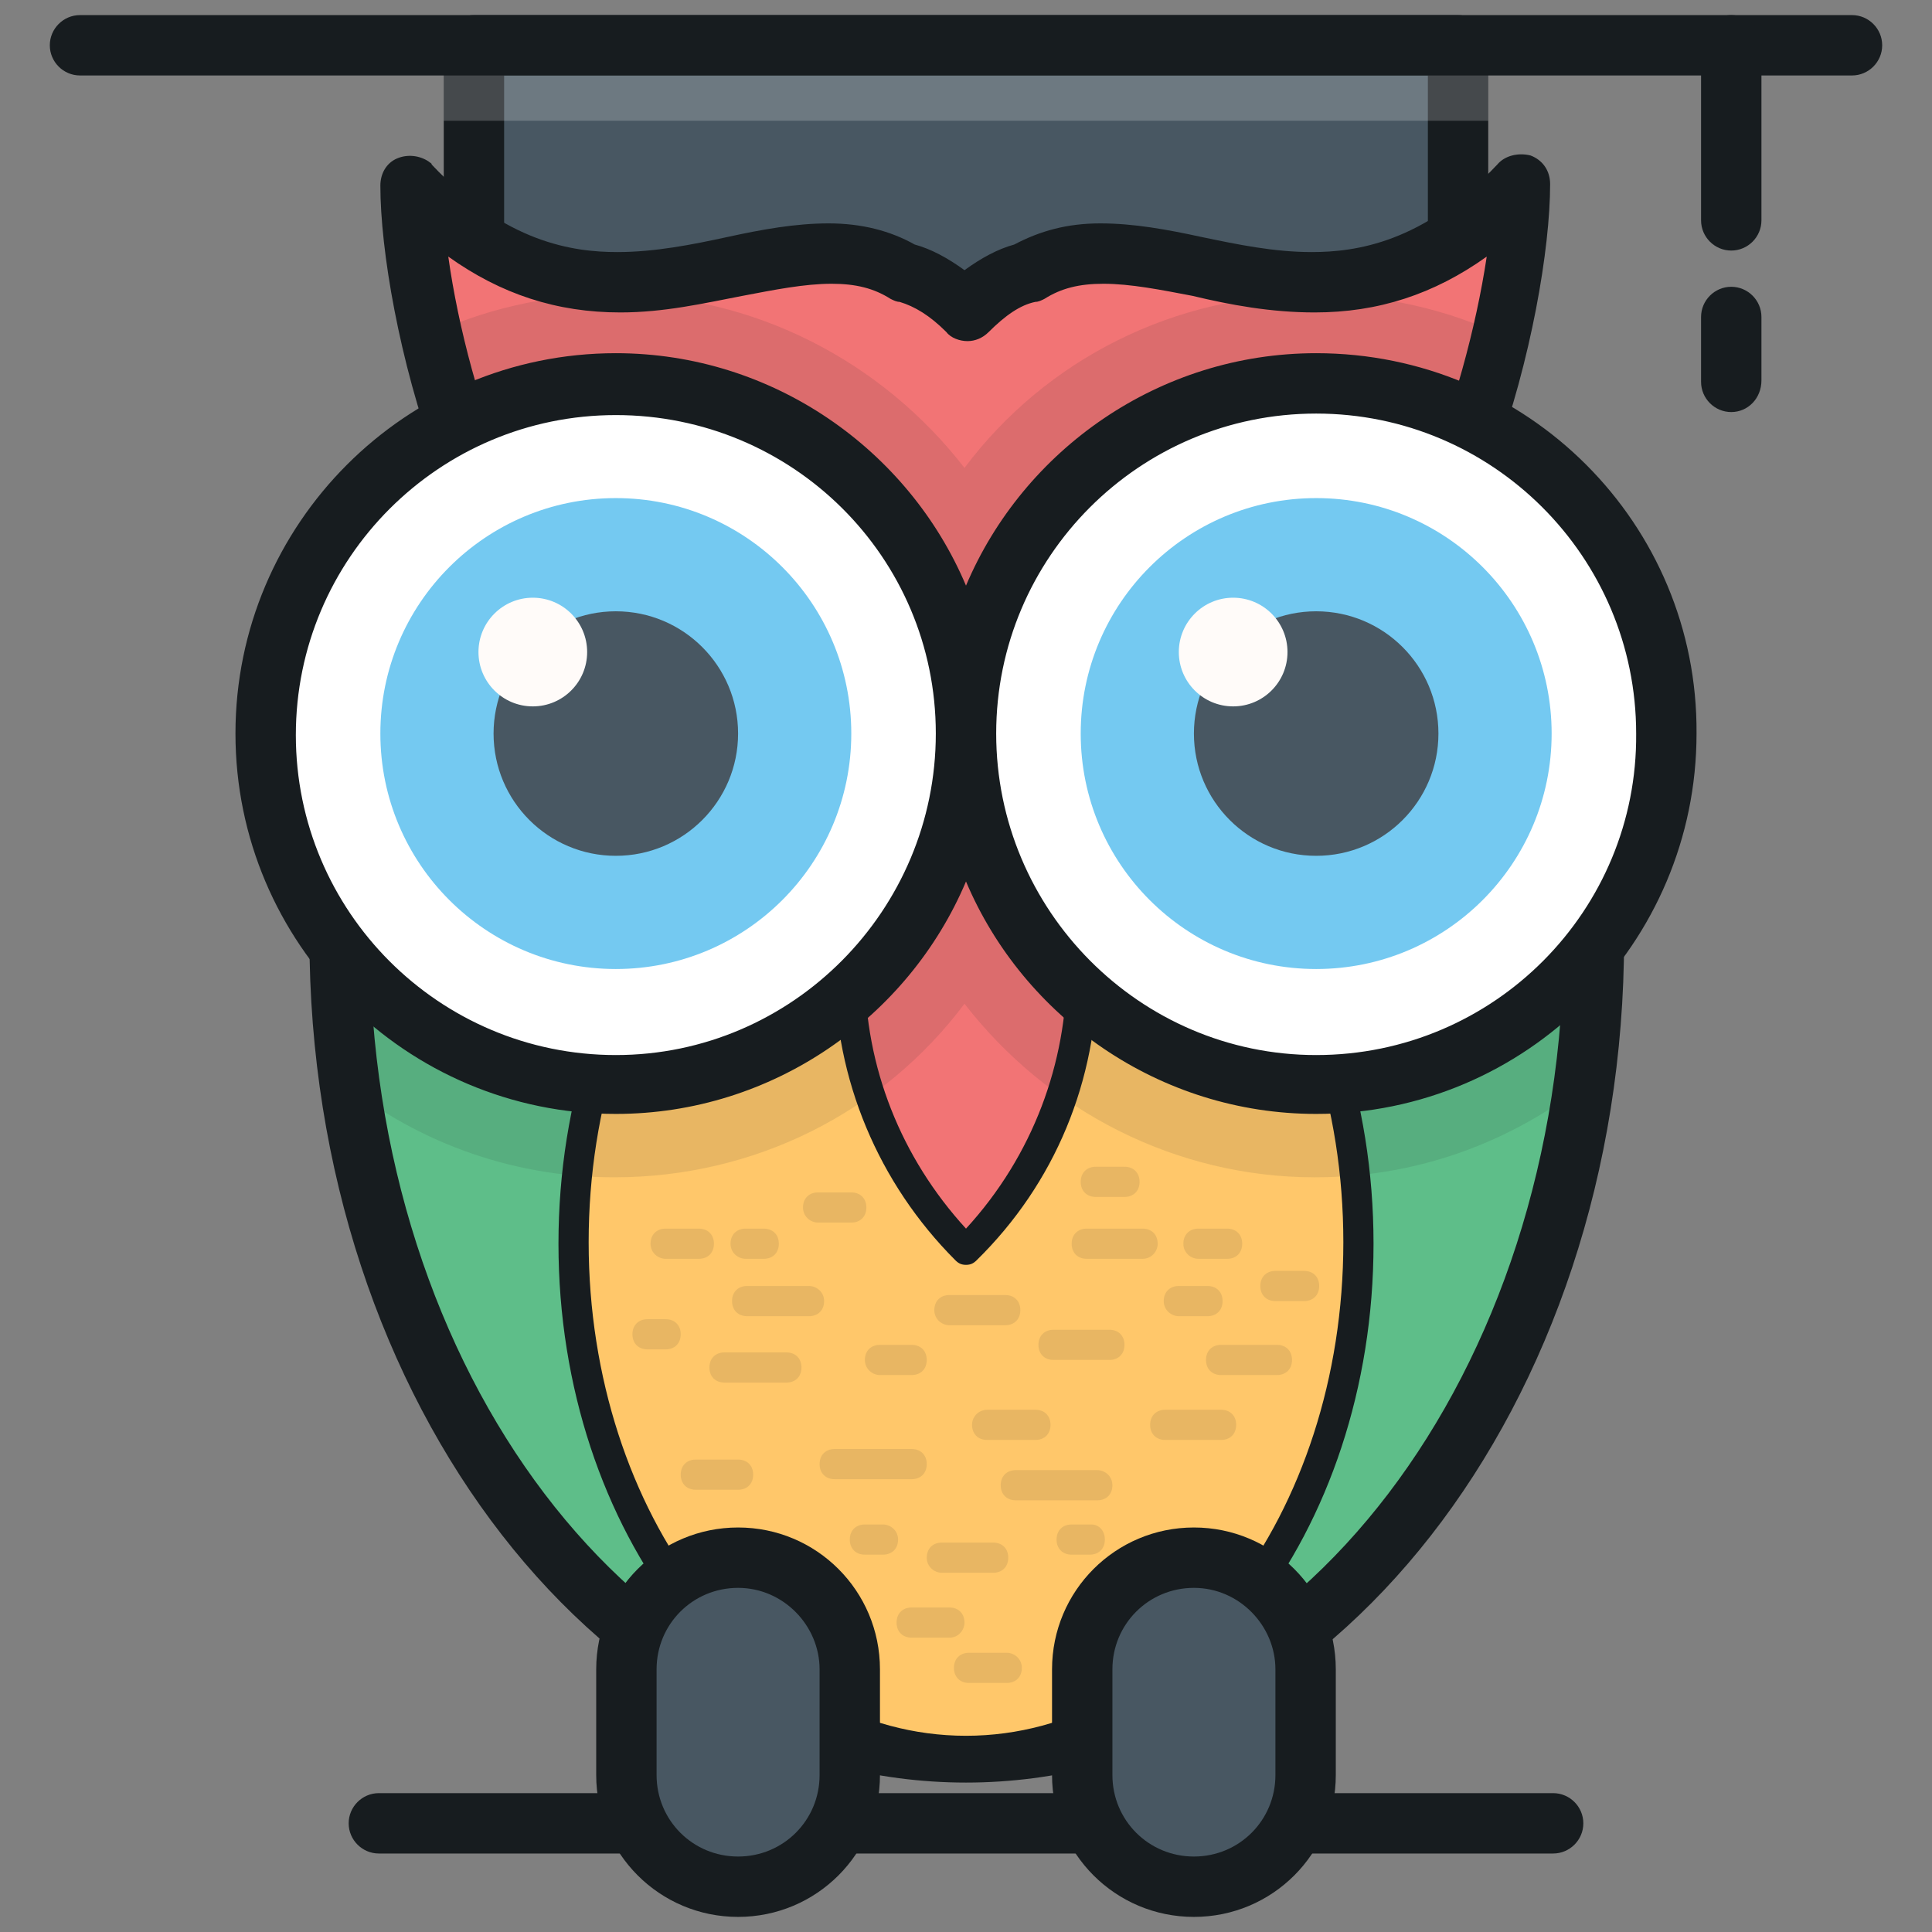 <?xml version="1.0" ?><!DOCTYPE svg  PUBLIC '-//W3C//DTD SVG 1.1//EN'  'http://www.w3.org/Graphics/SVG/1.1/DTD/svg11.dtd'><svg enable-background="new 0 0 128 128" id="Layer_1" version="1.1" viewBox="0 0 128 128" xml:space="preserve" xmlns="http://www.w3.org/2000/svg" xmlns:xlink="http://www.w3.org/1999/xlink"><rect x="0" y="0" width="128" height="128" fill="#808080" stroke="none"/><g><g><g><ellipse cx="64" cy="62.2" fill="#5EBE89" rx="41.5" ry="54"/></g><g><path d="M64,118.1c-24,0-43.5-25.1-43.5-56S40,6.2,64,6.2s43.6,25.1,43.6,56S88,118.1,64,118.1z M64,10.2     c-21.8,0-39.5,23.3-39.5,52s17.7,52,39.5,52c21.8,0,39.6-23.3,39.6-52S85.8,10.2,64,10.2z" fill="#171C1F"/></g></g><g><g><ellipse cx="64" cy="82.4" fill="#FFC76A" rx="26" ry="33.7"/></g><g><path d="M64,117.1c-14.9,0-27-15.6-27-34.7s12.1-34.7,27-34.7c14.9,0,27,15.6,27,34.7S78.9,117.1,64,117.1z      M64,49.6c-13.8,0-25,14.7-25,32.7s11.2,32.7,25,32.7s25-14.7,25-32.7S77.8,49.6,64,49.6z" fill="#171C1F"/></g></g><g><g><line fill="#FFFFFF" x1="25.1" x2="102.9" y1="120.8" y2="120.8"/></g><g><path d="M102.9,122.8H25.1c-1.1,0-2-0.9-2-2s0.9-2,2-2h77.8c1.1,0,2,0.9,2,2S104,122.8,102.9,122.8z" fill="#171C1F"/></g></g><g><g><path d="M64,82.8L64,82.8c-10.2-10.2-10.2-26.8,0-37l0,0l0,0C74.2,56,74.2,72.6,64,82.8L64,82.8z" fill="#F27475"/></g><g><path d="M64,83.8c-0.3,0-0.5-0.1-0.7-0.3c-5.1-5.1-8-12-8-19.2c0-7.3,2.8-14.1,8-19.2c0.4-0.4,1-0.4,1.4,0     c5.1,5.1,8,12,8,19.2c0,7.3-2.8,14.1-8,19.2C64.5,83.7,64.3,83.8,64,83.8z M64,47.2c-4.3,4.7-6.7,10.7-6.7,17.1     c0,6.4,2.4,12.4,6.7,17.1C72.9,71.7,72.9,56.8,64,47.2z" fill="#171C1F"/></g></g><g><g><g><path d="M79.1,103.2L79.1,103.2c-4.1,0-7.4,3.3-7.4,7.4v7c0,4.1,3.3,7.4,7.4,7.4h0c4.1,0,7.4-3.3,7.4-7.4v-7      C86.5,106.5,83.2,103.2,79.1,103.2z" fill="#485762"/></g><g><path d="M79.1,127c-5.2,0-9.4-4.2-9.4-9.4v-7c0-5.2,4.2-9.4,9.4-9.4s9.4,4.2,9.4,9.4v7      C88.5,122.8,84.3,127,79.1,127z M79.1,105.2c-3,0-5.4,2.4-5.4,5.4v7c0,3,2.4,5.4,5.4,5.4s5.4-2.4,5.4-5.4v-7      C84.5,107.7,82.1,105.2,79.1,105.2z" fill="#171C1F"/></g></g><g><g><path d="M48.9,103.2L48.9,103.2c-4.1,0-7.4,3.3-7.4,7.4v7c0,4.1,3.3,7.4,7.4,7.4h0c4.1,0,7.4-3.3,7.4-7.4v-7      C56.3,106.5,53,103.2,48.9,103.2z" fill="#485762"/></g><g><path d="M48.9,127c-5.2,0-9.4-4.2-9.4-9.4v-7c0-5.2,4.2-9.4,9.4-9.4c5.2,0,9.4,4.2,9.4,9.4v7      C58.3,122.8,54.1,127,48.9,127z M48.9,105.2c-3,0-5.4,2.4-5.4,5.4v7c0,3,2.4,5.4,5.4,5.4s5.4-2.4,5.4-5.4v-7      C54.3,107.7,51.9,105.2,48.9,105.2z" fill="#171C1F"/></g></g></g><g><g><rect fill="#485762" height="19.6" width="65.2" x="31.4" y="3"/></g><g><path d="M96.6,24.6H31.4c-1.1,0-2-0.9-2-2V3c0-1.1,0.9-2,2-2h65.2c1.1,0,2,0.9,2,2v19.6     C98.6,23.7,97.7,24.6,96.6,24.6z M33.4,20.6h61.2V5H33.4V20.6z" fill="#171C1F"/></g></g><g opacity="0.2"><rect fill="#FFFFFF" height="4" width="69.2" x="29.4" y="4"/></g><g><path d="M122.7,1H5.3c-1.1,0-2,0.9-2,2s0.9,2,2,2h117.4c1.1,0,2-0.9,2-2S123.8,1,122.7,1z" fill="#171C1F"/></g><g><path d="M100.8,12.2C88,25.8,76.4,12.9,68.1,18c-1.5,0.4-2.8,1.3-4.1,2.5c-1.3-1.3-2.6-2.2-4.1-2.5    c-8.4-5.1-20,7.7-32.8-5.8c0,0,0,0,0,0c0,0,0,0,0,0c0,8.6,5.2,28.5,13.6,30.6c4.1,2.5,8.9,0.7,14.3-0.2c-0.4,2.3-0.6,4.4-0.6,6    c0,0,0,0,0,0c0,0,0,0,0,0c3.3-3.5,6.4-5.2,9.5-6c3.1,0.8,6.3,2.5,9.5,6c0,0,0,0,0,0c0,0,0,0,0,0c0-1.7-0.2-3.7-0.6-6    c5.4,0.9,10.2,2.7,14.3,0.2C95.6,40.8,100.8,20.8,100.8,12.2C100.8,12.2,100.8,12.2,100.8,12.2C100.8,12.2,100.8,12.2,100.8,12.2z    " fill="#F27475"/></g><g><path d="M54.5,50.6c-0.2,0-0.5,0-0.7-0.1c-0.8-0.3-1.3-1-1.3-1.9c0-1,0.1-2.2,0.2-3.5c-0.1,0-0.2,0-0.3,0.1    c-2.3,0.5-4.5,0.9-6.7,0.9c-2.2,0-4.1-0.5-5.7-1.4c-9.8-2.8-14.8-23.9-14.8-32.4c0-0.8,0.4-1.5,1.1-1.8c0.7-0.3,1.5-0.2,2.1,0.2    c0.1,0.1,0.2,0.1,0.2,0.2c4.9,5.2,9.4,5.8,12.3,5.8c2.5,0,5-0.5,7.3-1c2.3-0.5,4.5-0.9,6.7-0.9c2.2,0,4.1,0.5,5.7,1.4    c1.1,0.3,2.2,0.9,3.3,1.7c1.1-0.8,2.2-1.4,3.3-1.7c1.7-0.9,3.5-1.4,5.7-1.4c2.2,0,4.4,0.4,6.7,0.9c2.4,0.5,4.8,1,7.3,1    c2.9,0,7.4-0.6,12.3-5.8c0.5-0.6,1.4-0.8,2.2-0.6c0.8,0.3,1.3,1,1.3,1.9c0,8.5-5,29.7-14.8,32.4c-1.7,0.9-3.5,1.4-5.7,1.4    c-2.2,0-4.4-0.4-6.7-0.9c-0.1,0-0.2,0-0.3-0.1c0.1,1.3,0.2,2.5,0.2,3.5c0,0.9-0.6,1.7-1.4,1.9c-0.8,0.2-1.6,0-2.1-0.6    c-2.5-2.7-5.2-4.4-8-5.2c-2.8,0.8-5.5,2.5-8,5.2C55.6,50.4,55,50.6,54.5,50.6z M64,40.7c0.2,0,0.3,0,0.5,0.1    c2.3,0.6,4.5,1.6,6.6,3.1c0-0.3-0.1-0.6-0.1-0.9c-0.1-0.6,0.1-1.3,0.6-1.7s1.1-0.7,1.7-0.6c1.1,0.2,2.1,0.4,3.1,0.6    c2.1,0.4,4.1,0.8,5.9,0.8c1.6,0,2.8-0.3,3.9-1c0.2-0.1,0.4-0.2,0.6-0.2c5.7-1.4,10.3-14.6,11.7-23.9c-3.5,2.5-7.2,3.7-11.4,3.7    c-2.9,0-5.6-0.5-8.1-1.1c-2.1-0.4-4.1-0.8-5.9-0.8c-1.6,0-2.8,0.3-3.9,1c-0.2,0.1-0.4,0.2-0.6,0.2c-1,0.2-2,0.9-3.1,2    c-0.4,0.4-0.9,0.6-1.4,0.6h0c-0.5,0-1.1-0.2-1.4-0.6c-1.1-1.1-2.1-1.7-3.1-2c-0.2,0-0.4-0.1-0.6-0.2c-1.1-0.7-2.3-1-3.9-1    c-1.8,0-3.8,0.4-5.9,0.8c-2.6,0.5-5.2,1.1-8.1,1.1c-4.2,0-7.9-1.2-11.4-3.7c1.3,9.3,5.9,22.5,11.7,23.9c0.2,0,0.4,0.1,0.6,0.2    c1.1,0.7,2.3,1,3.9,1c1.8,0,3.8-0.4,5.9-0.8c1-0.2,2.1-0.4,3.1-0.6c0.6-0.1,1.3,0.1,1.7,0.6c0.5,0.5,0.7,1.1,0.6,1.7    c-0.1,0.3-0.1,0.6-0.1,0.9c2.1-1.5,4.3-2.5,6.6-3.1C63.7,40.7,63.8,40.7,64,40.7z" fill="#171C1F"/></g><g opacity="0.1"><path d="M105.6,63.8c-2-1.3-3.4-3.2-4.2-5.4c-3.1,4.5-8.3,7.5-14.2,7.5c-9.5,0-17.2-7.7-17.2-17.2    c0-9.5,7.7-17.2,17.2-17.2c2.9,0,5.6,0.7,8,2c0.4-2.5,1.7-4.9,3.7-6.6c0-1.6,0.3-3.1,0.8-4.6c-3.8-1.8-8.1-2.8-12.6-2.8    c-9.3,0-17.8,4.3-23.2,11.5c-5.5-7.1-14-11.5-23.2-11.5c-4.5,0-8.8,1-12.7,2.9c1.5,1.8,2.3,4.1,2.5,6.5c1,1.4,1.6,3.1,1.9,4.8    c2.5-1.4,5.3-2.1,8.3-2.1c9.5,0,17.2,7.7,17.2,17.2c0,9.5-7.7,17.2-17.2,17.2c-6.4,0-12-3.5-15-8.8c-0.8,1.4-2,2.7-3.5,3.5    c0.6,2.4,0.4,5-0.4,7.3c0.3,1.1,0.4,2.2,0.4,3.3c5,4.2,11.5,6.7,18.5,6.7c9.3,0,17.8-4.3,23.2-11.5c5.5,7.1,14,11.5,23.2,11.5    c7.2,0,13.7-2.6,18.8-6.9C105.2,68.7,105.1,66.2,105.6,63.8z" fill="#171C1F"/></g><g><g><line fill="#FFFFFF" x1="114.7" x2="114.7" y1="3" y2="14.6"/></g><g><path d="M114.7,16.6c-1.1,0-2-0.9-2-2V3c0-1.1,0.9-2,2-2s2,0.9,2,2v11.6C116.7,15.7,115.8,16.6,114.7,16.6z" fill="#171C1F"/></g></g><g><circle cx="87.2" cy="48.6" fill="#FFFFFF" r="23.2"/></g><g><circle cx="40.8" cy="48.6" fill="#FFFFFF" r="23.2"/></g><g><path d="M87.2,23.4c-10.4,0-19.4,6.4-23.2,15.4c-3.8-9-12.8-15.4-23.2-15.4c-13.9,0-25.2,11.3-25.2,25.2    c0,13.9,11.3,25.2,25.2,25.2c10.4,0,19.4-6.4,23.2-15.4c3.8,9,12.8,15.4,23.2,15.4c13.9,0,25.2-11.3,25.2-25.2    C112.5,34.7,101.2,23.4,87.2,23.4z M40.8,69.9c-11.7,0-21.2-9.5-21.2-21.2c0-11.7,9.5-21.2,21.2-21.2S62,36.9,62,48.6    C62,60.3,52.5,69.9,40.8,69.9z M87.2,69.9C75.5,69.9,66,60.3,66,48.6c0-11.7,9.5-21.2,21.2-21.2c11.7,0,21.2,9.5,21.2,21.2    C108.5,60.3,99,69.9,87.2,69.9z" fill="#171C1F"/></g><g><g><g><circle cx="87.2" cy="48.6" fill="#74C9F1" r="15.6"/></g></g><g><g><circle cx="87.2" cy="48.6" fill="#485762" r="8.1"/></g></g><g><g><circle cx="81.7" cy="43.2" fill="#FFFBF9" r="3.6"/></g></g></g><g><g><g><circle cx="40.8" cy="48.6" fill="#74C9F1" r="15.6"/></g></g><g><g><circle cx="40.8" cy="48.6" fill="#485762" r="8.1"/></g></g><g><g><circle cx="35.3" cy="43.2" fill="#FFFBF9" r="3.6"/></g></g></g><g><g><line fill="#FFFFFF" x1="114.7" x2="114.7" y1="21" y2="25.3"/></g><g><path d="M114.7,27.3c-1.1,0-2-0.9-2-2V21c0-1.1,0.9-2,2-2s2,0.9,2,2v4.2C116.7,26.4,115.8,27.3,114.7,27.3z" fill="#171C1F"/></g></g><g opacity="0.1"><g><path d="M44.1,83.4h2.2c0.6,0,1-0.4,1-1s-0.4-1-1-1h-2.2c-0.6,0-1,0.4-1,1S43.6,83.4,44.1,83.4z" fill="#171C1F"/></g><g><path d="M54.2,81h2.2c0.6,0,1-0.4,1-1s-0.4-1-1-1h-2.2c-0.6,0-1,0.4-1,1S53.7,81,54.2,81z" fill="#171C1F"/></g><g><path d="M49.4,83.4h1.2c0.6,0,1-0.4,1-1s-0.4-1-1-1h-1.2c-0.6,0-1,0.4-1,1S48.9,83.4,49.4,83.4z" fill="#171C1F"/></g><g><path d="M58.5,101h-1.2c-0.6,0-1,0.4-1,1s0.4,1,1,1h1.2c0.6,0,1-0.4,1-1S59,101,58.5,101z" fill="#171C1F"/></g><g><path d="M72.3,101H71c-0.6,0-1,0.4-1,1s0.4,1,1,1h1.2c0.6,0,1-0.4,1-1S72.8,101,72.3,101z" fill="#171C1F"/></g><g><path d="M44.1,87.4h-1.2c-0.6,0-1,0.4-1,1s0.4,1,1,1h1.2c0.6,0,1-0.4,1-1S44.7,87.4,44.1,87.4z" fill="#171C1F"/></g><g><path d="M53.6,85.2h-4.1c-0.6,0-1,0.4-1,1s0.4,1,1,1h4.1c0.6,0,1-0.4,1-1S54.1,85.2,53.6,85.2z" fill="#171C1F"/></g><g><path d="M58.3,91.1h2.1c0.6,0,1-0.4,1-1s-0.4-1-1-1h-2.1c-0.6,0-1,0.4-1,1S57.8,91.1,58.3,91.1z" fill="#171C1F"/></g><g><path d="M62.9,87.8h3.7c0.6,0,1-0.4,1-1s-0.4-1-1-1h-3.7c-0.6,0-1,0.4-1,1S62.4,87.8,62.9,87.8z" fill="#171C1F"/></g><g><path d="M73.5,88.1h-3.7c-0.6,0-1,0.4-1,1s0.4,1,1,1h3.7c0.6,0,1-0.4,1-1S74.1,88.1,73.5,88.1z" fill="#171C1F"/></g><g><path d="M64.4,94.4c0,0.6,0.4,1,1,1h3.2c0.6,0,1-0.4,1-1s-0.4-1-1-1h-3.2C64.9,93.4,64.4,93.8,64.4,94.4z" fill="#171C1F"/></g><g><path d="M61.4,97c0-0.6-0.4-1-1-1h-5.1c-0.6,0-1,0.4-1,1s0.4,1,1,1h5.1C61,98,61.4,97.6,61.4,97z" fill="#171C1F"/></g><g><path d="M48.9,96.7h-2.8c-0.6,0-1,0.4-1,1s0.4,1,1,1h2.8c0.6,0,1-0.4,1-1S49.5,96.7,48.9,96.7z" fill="#171C1F"/></g><g><path d="M80.9,93.4h-3.7c-0.6,0-1,0.4-1,1s0.4,1,1,1h3.7c0.6,0,1-0.4,1-1S81.5,93.4,80.9,93.4z" fill="#171C1F"/></g><g><path d="M84.6,89.1h-3.7c-0.6,0-1,0.4-1,1s0.4,1,1,1h3.7c0.6,0,1-0.4,1-1S85.2,89.1,84.6,89.1z" fill="#171C1F"/></g><g><path d="M72.7,97.4h-5.4c-0.6,0-1,0.4-1,1s0.4,1,1,1h5.4c0.6,0,1-0.4,1-1S73.2,97.4,72.7,97.4z" fill="#171C1F"/></g><g><path d="M62.4,104.2h3.4c0.6,0,1-0.4,1-1s-0.4-1-1-1h-3.4c-0.6,0-1,0.4-1,1S61.9,104.2,62.4,104.2z" fill="#171C1F"/></g><g><path d="M63.9,107.5c0-0.6-0.4-1-1-1h-2.5c-0.6,0-1,0.4-1,1s0.4,1,1,1h2.5C63.5,108.5,63.9,108,63.9,107.5z" fill="#171C1F"/></g><g><path d="M66.7,109.5h-2.5c-0.6,0-1,0.4-1,1s0.4,1,1,1h2.5c0.6,0,1-0.4,1-1S67.2,109.5,66.7,109.5z" fill="#171C1F"/></g><g><path d="M76.7,82.4c0-0.6-0.4-1-1-1H72c-0.6,0-1,0.4-1,1s0.4,1,1,1h3.7C76.3,83.4,76.7,82.9,76.7,82.4z" fill="#171C1F"/></g><g><path d="M79.4,83.4h1.9c0.6,0,1-0.4,1-1s-0.4-1-1-1h-1.9c-0.6,0-1,0.4-1,1S78.9,83.4,79.4,83.4z" fill="#171C1F"/></g><g><path d="M72.6,79.3h1.9c0.6,0,1-0.4,1-1s-0.4-1-1-1h-1.9c-0.6,0-1,0.4-1,1S72,79.3,72.6,79.3z" fill="#171C1F"/></g><g><path d="M78.1,87.2H80c0.6,0,1-0.4,1-1s-0.4-1-1-1h-1.9c-0.6,0-1,0.4-1,1S77.6,87.2,78.1,87.2z" fill="#171C1F"/></g><g><path d="M86.4,84.2h-1.9c-0.6,0-1,0.4-1,1s0.4,1,1,1h1.9c0.6,0,1-0.4,1-1S87,84.2,86.4,84.2z" fill="#171C1F"/></g><g><path d="M52.1,89.6H48c-0.6,0-1,0.4-1,1s0.4,1,1,1h4.1c0.6,0,1-0.4,1-1S52.7,89.6,52.1,89.6z" fill="#171C1F"/></g></g></g></svg>